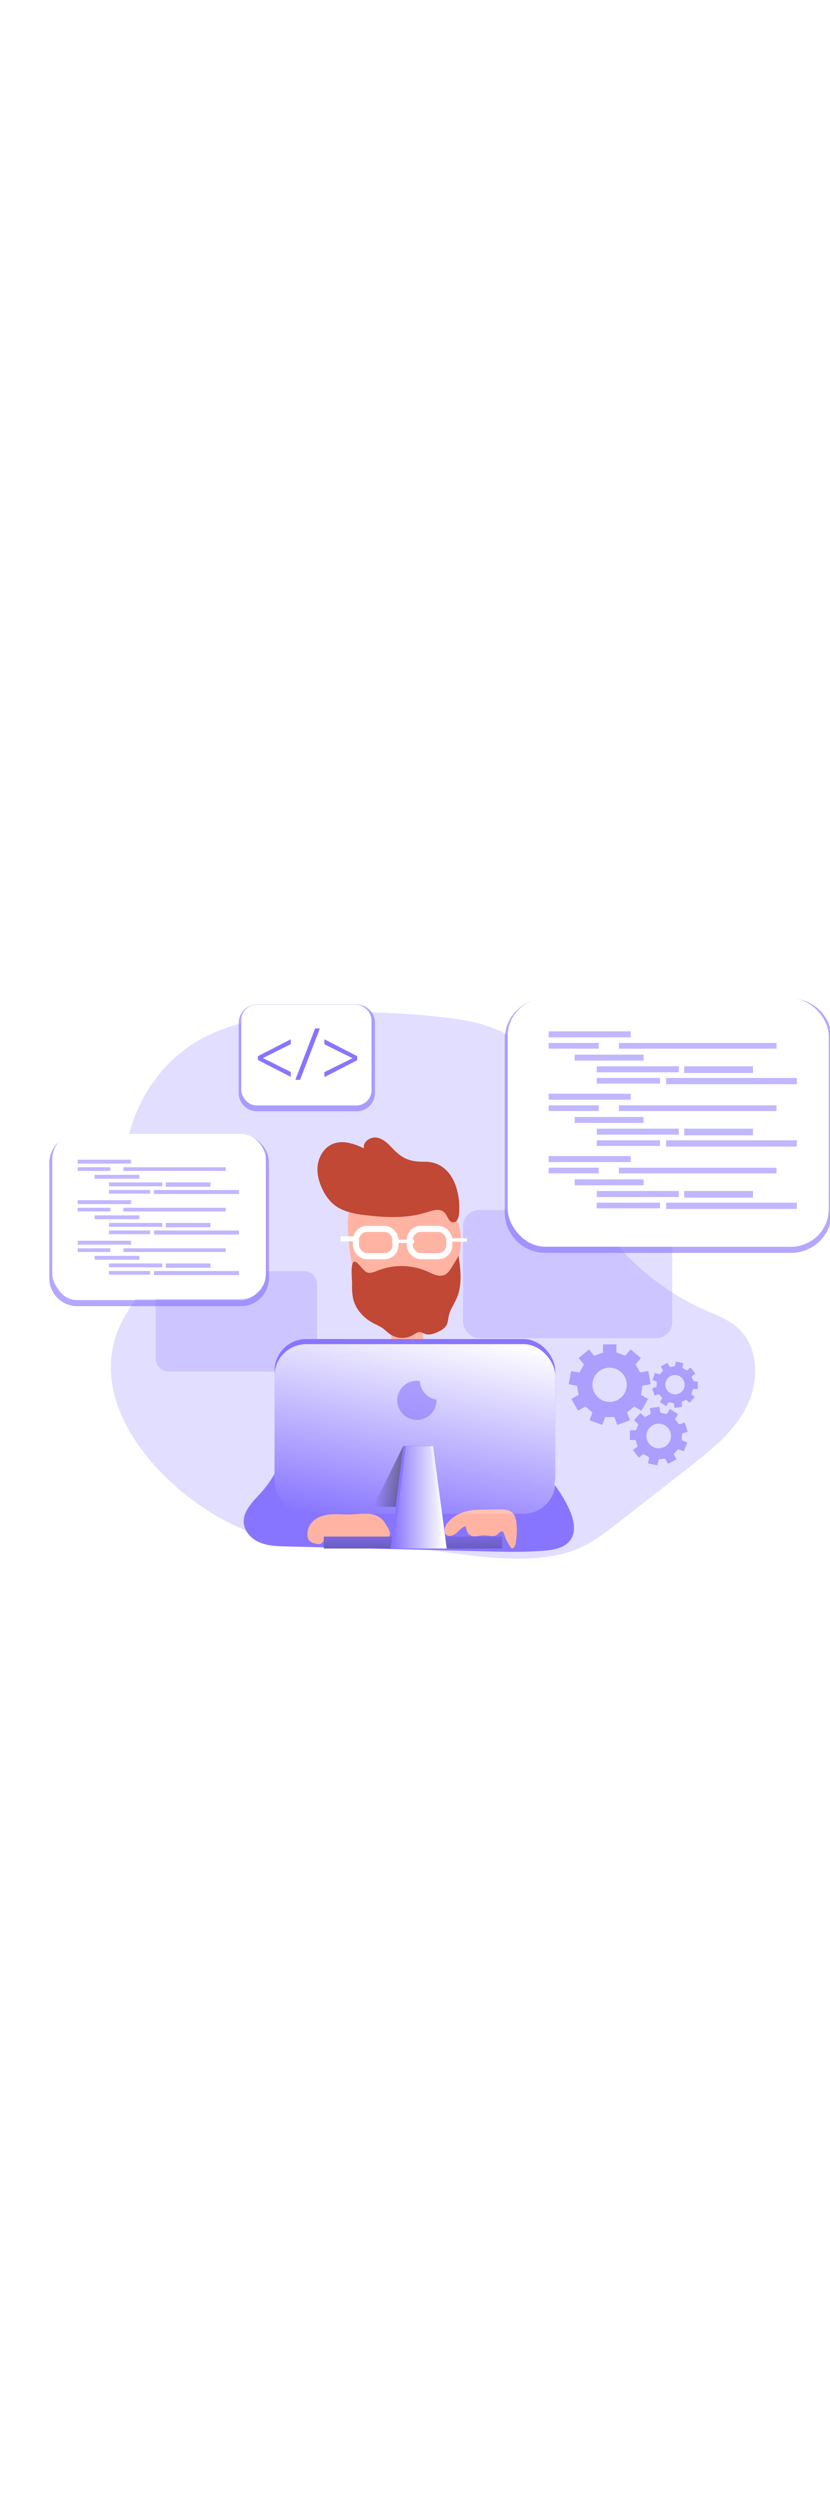 <svg id="_0179_coding_3" xmlns="http://www.w3.org/2000/svg" xmlns:xlink="http://www.w3.org/1999/xlink" viewBox="0 0 500 500" data-imageid="coding-4-45" imageName="Coding 4" class="illustrations_image" style="width: 166px;"><defs><style>.cls-1_coding-4-45{fill:none;stroke:#fff;stroke-miterlimit:10;stroke-width:3.66px;}.cls-2_coding-4-45{fill:url(#linear-gradient);}.cls-2_coding-4-45,.cls-3_coding-4-45,.cls-4_coding-4-45,.cls-5_coding-4-45,.cls-6_coding-4-45,.cls-7_coding-4-45,.cls-8_coding-4-45,.cls-9_coding-4-45,.cls-10_coding-4-45,.cls-11_coding-4-45,.cls-12_coding-4-45,.cls-13_coding-4-45{stroke-width:0px;}.cls-3_coding-4-45{opacity:.59;}.cls-3_coding-4-45,.cls-4_coding-4-45,.cls-9_coding-4-45{isolation:isolate;}.cls-3_coding-4-45,.cls-4_coding-4-45,.cls-9_coding-4-45,.cls-13_coding-4-45{fill:#68e1fd;}.cls-4_coding-4-45{opacity:.63;}.cls-14_coding-4-45{opacity:.61;}.cls-15_coding-4-45{opacity:.52;}.cls-5_coding-4-45{fill:url(#linear-gradient-4-coding-4-45);}.cls-6_coding-4-45{fill:url(#linear-gradient-2-coding-4-45);}.cls-7_coding-4-45{fill:url(#linear-gradient-3-coding-4-45);}.cls-8_coding-4-45{fill:url(#linear-gradient-5-coding-4-45);}.cls-9_coding-4-45{opacity:.24;}.cls-10_coding-4-45{fill:#c14834;}.cls-11_coding-4-45{fill:#fff;}.cls-12_coding-4-45{fill:#ffb4a3;}</style><linearGradient id="linear-gradient-coding-4-45" x1="278.85" y1="2395.78" x2="288.1" y2="2489.39" gradientTransform="translate(-33.56 2821.45) scale(1 -1)" gradientUnits="userSpaceOnUse"><stop offset="0" stop-color="#231f20" stop-opacity="0"/><stop offset="1" stop-color="#231f20"/></linearGradient><linearGradient id="linear-gradient-2-coding-4-45" x1="279.81" y1="2457.28" x2="279.81" y2="2402.42" gradientTransform="translate(-31 2871.49) scale(1 -1)" xlink:href="#linear-gradient-coding-4-45"/><linearGradient id="linear-gradient-3-coding-4-45" x1="268.88" y1="2452.06" x2="294.25" y2="2581.68" gradientTransform="translate(-31 2871.49) scale(1 -1)" gradientUnits="userSpaceOnUse"><stop offset="0" stop-color="#fff" stop-opacity="0"/><stop offset=".95" stop-color="#fff"/></linearGradient><linearGradient id="linear-gradient-4-coding-4-45" x1="255.9" y1="2484.89" x2="292.68" y2="2484.89" gradientTransform="translate(-31 2871.49) scale(1 -1)" xlink:href="#linear-gradient-coding-4-45"/><linearGradient id="linear-gradient-5-coding-4-45" x1="267.9" y1="2472.53" x2="300.13" y2="2472.53" xlink:href="#linear-gradient-3-coding-4-45"/></defs><g id="background_coding-4-45"><path class="cls-9_coding-4-45 targetColor" d="M73.86,292.24c5.42-10.28,14.29-19.56,14.64-31.18.24-8.5-4.22-16.29-7.49-24.15-16.66-40.02.59-91.08,38.08-112.85,20.46-11.88,44.7-15.27,68.32-16.6,26.8-1.52,53.68-.7,80.34,2.43,15.63,1.85,31.98,4.84,44.07,14.9,18.95,15.74,21.62,43.17,28.83,66.74,12.65,41.4,43.9,76.71,83.44,94.33,7.16,3.18,14.74,5.92,20.52,11.2,12.69,11.55,12.82,32.34,5,47.62-7.82,15.27-21.77,26.32-35.33,36.87l-42.08,32.82c-8.52,6.64-17.24,13.4-27.45,16.9-34.02,11.7-80.17-2.06-115.48-3.62-22.8-1.02-46.97,1.24-69.25-4.7-49.32-13.17-115.1-75.8-86.14-130.72Z" style="fill: rgb(136, 117, 255);"/><rect class="cls-9_coding-4-45 targetColor" x="278.95" y="225.87" width="126" height="77.27" rx="9.81" ry="9.81" style="fill: rgb(136, 117, 255);"/><rect class="cls-9_coding-4-45 targetColor" x="93.76" y="262.73" width="97.3" height="60.47" rx="7.63" ry="7.63" style="fill: rgb(136, 117, 255);"/></g><g id="character_coding-4-45"><path class="cls-12_coding-4-45" d="M236.36,322.82c.03,1.06.35,2.09.93,2.97.52.61,1.21,1.05,1.98,1.29,3.54,1.25,7.41-.19,10.88-1.63,1.54-.49,2.94-1.37,4.04-2.56.93-1.46,1.4-3.17,1.36-4.9.35-5.59.06-11.2-.86-16.73-.13-1.45-.62-2.85-1.42-4.06-1.71-2.27-4.93-2.57-7.78-2.68-7.16-.27-9.26-1.18-9.66,6.31-.41,7.33-.23,14.69.54,22Z"/><path class="cls-12_coding-4-45" d="M215.75,269.32c1.72,3.96,4.11,7.61,7.05,10.77,11.45,11.93,30.41,12.32,42.34.87,1.31-1.26,2.51-2.64,3.57-4.12,4.44-6.19,6.35-13.83,7.68-21.34,1.16-6.57,1.94-13.41.23-19.87-2.25-8.43-8.7-15.39-16.48-19.33-7.78-3.94-16.76-5.09-25.46-4.47-5.44.4-10.94,1.5-15.67,4.2-9.35,5.31-9.78,12.68-9.35,22.29.51,10.53,1.69,21.28,6.07,30.99Z"/><path class="cls-10_coding-4-45" d="M236.03,188.32c-2.57-2.78-5.62-5.61-9.41-6.06-3.8-.45-8.13,2.68-7.41,6.48-5.88-2.82-12.77-5.15-18.78-2.64-5.05,2.09-8.33,7.41-9.04,12.79-.7,5.39.93,10.94,3.48,15.74,1.43,2.82,3.35,5.36,5.67,7.5,5.42,4.78,12.96,6.11,20.16,6.95,12.22,1.43,24.85,1.94,36.56-1.85,3.54-1.14,7.95-2.47,10.53.21,1.92,1.99,2.49,5.93,5.26,5.92,2.24,0,3.26-2.78,3.47-5.03.5-5.34-.04-10.72-1.59-15.85-2.69-8.91-9.11-15.74-18.88-15.66-9.04.11-13.77-1.68-20.02-8.51Z"/><rect class="cls-1_coding-4-45" x="214.44" y="237.26" width="23.84" height="16.46" rx="6.69" ry="6.69"/><rect class="cls-1_coding-4-45" x="246.86" y="237.26" width="23.84" height="16.46" rx="6.69" ry="6.69"/><rect class="cls-11_coding-4-45" x="236.18" y="243.78" width="13.28" height="1.97"/><rect class="cls-11_coding-4-45" x="205.18" y="241.73" width="10.8" height="3.08"/><rect class="cls-11_coding-4-45" x="269.31" y="242.93" width="12.01" height="2.06"/><path class="cls-10_coding-4-45" d="M212.11,270.4c-.15,2.98.06,5.97.61,8.91,1.5,6.48,6.48,11.84,12.39,14.89,1.77.8,3.48,1.7,5.14,2.7,1.68,1.16,3.08,2.71,4.78,3.87,4.16,2.76,9.52,2.92,13.83.42,1.29-.77,2.56-1.81,4.06-1.73,1.15,0,2.15.75,3.23,1.12,2.47.84,5.17-.07,7.54-1.18,2.37-1.1,4.56-2.42,5.55-4.67.66-1.46.69-3.12,1-4.69.8-4.04,3.4-7.46,5-11.26,3.33-7.86,2.22-16.81,1.06-25.26l-3.85,6.38c-1.3,2.15-2.78,4.43-5.13,5.29-3.1,1.1-6.4-.69-9.4-2.07-9.57-4.32-20.47-4.6-30.25-.79-2,.8-4.12,1.78-6.22,1.28-2.5-.59-6.16-7.17-8.13-6.59-2.41.72-1.19,11.39-1.21,13.4Z"/><path class="cls-13_coding-4-45 targetColor" d="M236.4,314.35c25.07-3.57,51.7,9.14,64.7,30.87,4.33,7.26,7.24,15.34,12.03,22.31,5.06,7.41,12.03,13.23,17.86,20.02,4.7,5.49,8.64,11.59,11.71,18.13,2.78,5.96,4.75,13.4,1.02,18.84-3.43,5-10.18,6.2-16.25,6.66-12.03.93-24.17.62-36.26.31l-118.79-2.93c-5.3-.13-10.72-.29-15.64-2.26s-9.26-6.19-9.89-11.45c-.93-7.7,5.97-13.74,11.11-19.56,14.93-17,18.27-41.72,32.66-59.18,10.92-13.07,26.98-20.76,44.01-21.08" style="fill: rgb(136, 117, 255);"/><path class="cls-2_coding-4-45" d="M236.4,314.35c25.07-3.57,51.7,9.14,64.7,30.87,4.33,7.26,7.24,15.34,12.03,22.31,5.06,7.41,12.03,13.23,17.86,20.02,4.7,5.49,8.64,11.59,11.71,18.13,2.78,5.96,4.75,13.4,1.02,18.84-3.43,5-10.18,6.2-16.25,6.66-12.03.93-24.17.62-36.26.31l-118.79-2.93c-5.3-.13-10.72-.29-15.64-2.26s-9.26-6.19-9.89-11.45c-.93-7.7,5.97-13.74,11.11-19.56,14.93-17,18.27-41.72,32.66-59.18,10.92-13.07,26.98-20.76,44.01-21.08"/><path class="cls-12_coding-4-45" d="M224.14,409.21c-4.24-.85-8.61-.07-12.96.06-4.15.12-8.33-.37-12.43,0s-8.4,1.85-11.04,5.01c-1.71,2.06-2.6,4.67-2.52,7.34,0,1,.25,1.98.74,2.85,1.13,1.81,3.48,2.35,5.55,2.66.43.07.86.07,1.29,0,1.53-.33,2.06-2.3,3.39-3.11.9-.44,1.9-.61,2.9-.5,10.85.22,21.7.18,32.56-.13.75.04,1.49-.11,2.16-.44,2.96-1.85-.46-6-1.53-7.98-1.71-3.02-4.68-5.13-8.1-5.75Z"/><path class="cls-12_coding-4-45" d="M269.3,414.77c-1.49,2.05-2.31,5.3-.3,6.83,1.81,1.39,4.45.24,6.14-1.29s3.22-3.51,5.46-3.94c.33,1.94.78,4.07,2.37,5.23,2.42,1.76,5.75.24,8.73.27,2.68,0,5.75,1.27,7.82-.44,1.07-.93,2.3-2.56,3.41-1.71.32.31.55.7.64,1.14,1.02,3.13,2.52,6.08,4.44,8.75,1.35.53,2.37-1.31,2.63-2.78.72-4.01.88-8.11.47-12.16-.22-2.26-.7-4.63-2.31-6.26-2.1-2.1-5.42-2.19-8.4-2.15l-11.92.18c-7.09.14-14.77,2.31-19.18,8.34Z"/></g><g id="monitor_coding-4-45"><rect class="cls-13_coding-4-45 targetColor" x="195.06" y="422.62" width="107.5" height="7.2" style="fill: rgb(136, 117, 255);"/><rect class="cls-6_coding-4-45" x="195.06" y="422.62" width="107.5" height="7.2"/><rect class="cls-13_coding-4-45 targetColor" x="165.39" y="303.63" width="169.09" height="102.19" rx="19.08" ry="19.08" style="fill: rgb(136, 117, 255);"/><rect class="cls-7_coding-4-45" x="165.39" y="306.71" width="169.09" height="102.19" rx="19.08" ry="19.08"/><polygon class="cls-5_coding-4-45" points="224.9 404.6 242.89 368.1 259.36 368.1 261.68 405.12 224.9 404.6"/><polygon class="cls-13_coding-4-45 targetColor" points="267.59 429.82 235.35 429.82 242.89 368.1 259.36 368.1 267.59 429.82" style="fill: rgb(136, 117, 255);"/><polygon class="cls-8_coding-4-45" points="269.13 429.82 236.9 429.82 244.44 368.1 260.9 368.1 269.13 429.82"/><path class="cls-3_coding-4-45 targetColor" d="M262.95,340.56c-.01,6.53-5.31,11.81-11.84,11.8-6.53-.01-11.81-5.31-11.8-11.84.01-6.51,5.29-11.79,11.8-11.8.62-.01,1.24.05,1.85.19.16,5.65,4.35,10.38,9.94,11.22.03.14.05.29.05.44Z" style="fill: rgb(136, 117, 255);"/></g><g id="coding_screen_coding-4-45"><path class="cls-4_coding-4-45 targetColor" d="M476.63,251.72h-148.12c-13.5-.02-24.45-10.95-24.47-24.46v-104.26c.02-13.51,10.96-24.45,24.47-24.47h148.12c13.5.02,24.44,10.96,24.46,24.47v104.26c-.02,13.5-10.96,24.44-24.46,24.46ZM328.51,102.2c-11.49.01-20.8,9.32-20.81,20.81v104.26c.02,11.49,9.32,20.79,20.81,20.8h148.12c11.48-.02,20.79-9.32,20.8-20.8v-104.26c-.01-11.49-9.32-20.79-20.8-20.81h-148.12Z" style="fill: rgb(136, 117, 255);"/><path class="cls-4_coding-4-45 targetColor" d="M214.87,166.42h-60.08c-6.08,0-11-4.93-11.01-11.01v-42.28c0-6.08,4.93-11.01,11.01-11.02h60.08c6.08,0,11.01,4.94,11.01,11.02v42.28c0,6.08-4.93,11-11.01,11.01ZM154.79,105.82c-4.05.03-7.32,3.3-7.35,7.35v42.28c.03,4.05,3.3,7.32,7.35,7.35h60.08c4.05-.03,7.32-3.3,7.35-7.35v-42.31c-.05-4.03-3.32-7.28-7.35-7.31h-60.08Z" style="fill: rgb(136, 117, 255);"/><rect class="cls-11_coding-4-45" x="305.85" y="98.45" width="193.41" height="149.51" rx="22.63" ry="22.63"/><path class="cls-4_coding-4-45 targetColor" d="M145.11,283.83H46.56c-9.32-.02-16.87-7.57-16.88-16.89v-69.35c.01-9.32,7.56-16.87,16.88-16.89h98.55c9.32.02,16.87,7.57,16.88,16.89v69.35c-.01,9.32-7.56,16.87-16.88,16.89ZM46.56,184.37c-7.3.01-13.22,5.93-13.23,13.23v69.35c.01,7.3,5.93,13.22,13.23,13.23h98.55c7.3-.01,13.22-5.93,13.23-13.23v-69.35c-.01-7.3-5.93-13.22-13.23-13.23H46.56Z" style="fill: rgb(136, 117, 255);"/><rect class="cls-11_coding-4-45" x="31.5" y="180.06" width="128.66" height="99.46" rx="15.05" ry="15.05"/><rect class="cls-11_coding-4-45" x="145.36" y="102.28" width="78.44" height="60.63" rx="9.17" ry="9.17"/><path class="cls-13_coding-4-45 targetColor" d="M155.36,133.24l19.79-10.18v2.94l-16.66,8.33v.09l16.66,8.33v2.95l-19.79-10.18v-2.29Z" style="fill: rgb(136, 117, 255);"/><path class="cls-13_coding-4-45 targetColor" d="M177.91,147.48l11.9-30.94h2.9l-11.94,30.94h-2.86Z" style="fill: rgb(136, 117, 255);"/><path class="cls-13_coding-4-45 targetColor" d="M215.18,135.67l-19.77,10.18v-3l16.8-8.33v-.14l-16.8-8.33v-3l19.77,10.18v2.43Z" style="fill: rgb(136, 117, 255);"/><g class="cls-15_coding-4-45"><rect class="cls-13_coding-4-45 targetColor" x="330.5" y="118.26" width="49.43" height="3.63" style="fill: rgb(136, 117, 255);"/><rect class="cls-13_coding-4-45 targetColor" x="330.5" y="125.28" width="30.17" height="3.41" style="fill: rgb(136, 117, 255);"/><rect class="cls-13_coding-4-45 targetColor" x="372.85" y="125.28" width="94.94" height="3.43" style="fill: rgb(136, 117, 255);"/><rect class="cls-13_coding-4-45 targetColor" x="346.2" y="132.3" width="41.49" height="3.59" style="fill: rgb(136, 117, 255);"/><rect class="cls-13_coding-4-45 targetColor" x="359.52" y="139.32" width="49.43" height="3.63" style="fill: rgb(136, 117, 255);"/><rect class="cls-13_coding-4-45 targetColor" x="412.17" y="139.32" width="41.44" height="4.03" style="fill: rgb(136, 117, 255);"/><rect class="cls-13_coding-4-45 targetColor" x="359.44" y="146.34" width="38.17" height="3.41" style="fill: rgb(136, 117, 255);"/><rect class="cls-13_coding-4-45 targetColor" x="401.28" y="146.34" width="78.76" height="3.77" style="fill: rgb(136, 117, 255);"/><rect class="cls-13_coding-4-45 targetColor" x="330.5" y="155.83" width="49.43" height="3.63" style="fill: rgb(136, 117, 255);"/><rect class="cls-13_coding-4-45 targetColor" x="330.5" y="162.84" width="30.17" height="3.41" style="fill: rgb(136, 117, 255);"/><rect class="cls-13_coding-4-45 targetColor" x="372.85" y="162.84" width="94.94" height="3.43" style="fill: rgb(136, 117, 255);"/><rect class="cls-13_coding-4-45 targetColor" x="346.2" y="169.86" width="41.49" height="3.59" style="fill: rgb(136, 117, 255);"/><rect class="cls-13_coding-4-45 targetColor" x="359.52" y="176.89" width="49.43" height="3.63" style="fill: rgb(136, 117, 255);"/><rect class="cls-13_coding-4-45 targetColor" x="412.17" y="176.89" width="41.44" height="4.03" style="fill: rgb(136, 117, 255);"/><rect class="cls-13_coding-4-45 targetColor" x="359.44" y="183.9" width="38.17" height="3.41" style="fill: rgb(136, 117, 255);"/><rect class="cls-13_coding-4-45 targetColor" x="401.28" y="183.9" width="78.76" height="3.77" style="fill: rgb(136, 117, 255);"/><rect class="cls-13_coding-4-45 targetColor" x="330.5" y="193.4" width="49.43" height="3.63" style="fill: rgb(136, 117, 255);"/><rect class="cls-13_coding-4-45 targetColor" x="330.5" y="200.41" width="30.17" height="3.41" style="fill: rgb(136, 117, 255);"/><rect class="cls-13_coding-4-45 targetColor" x="372.85" y="200.41" width="94.94" height="3.43" style="fill: rgb(136, 117, 255);"/><rect class="cls-13_coding-4-45 targetColor" x="346.2" y="207.43" width="41.49" height="3.59" style="fill: rgb(136, 117, 255);"/><rect class="cls-13_coding-4-45 targetColor" x="359.52" y="214.44" width="49.43" height="3.63" style="fill: rgb(136, 117, 255);"/><rect class="cls-13_coding-4-45 targetColor" x="412.17" y="214.44" width="41.44" height="4.03" style="fill: rgb(136, 117, 255);"/><rect class="cls-13_coding-4-45 targetColor" x="359.44" y="221.48" width="38.17" height="3.41" style="fill: rgb(136, 117, 255);"/><rect class="cls-13_coding-4-45 targetColor" x="401.28" y="221.48" width="78.76" height="3.77" style="fill: rgb(136, 117, 255);"/></g><g class="cls-15_coding-4-45"><rect class="cls-13_coding-4-45 targetColor" x="46.82" y="195.59" width="32.11" height="2.35" style="fill: rgb(136, 117, 255);"/><rect class="cls-13_coding-4-45 targetColor" x="46.82" y="200.14" width="19.61" height="2.21" style="fill: rgb(136, 117, 255);"/><rect class="cls-13_coding-4-45 targetColor" x="74.33" y="200.14" width="61.68" height="2.22" style="fill: rgb(136, 117, 255);"/><rect class="cls-13_coding-4-45 targetColor" x="57.01" y="204.71" width="26.96" height="2.33" style="fill: rgb(136, 117, 255);"/><rect class="cls-13_coding-4-45 targetColor" x="65.66" y="209.27" width="32.11" height="2.35" style="fill: rgb(136, 117, 255);"/><rect class="cls-13_coding-4-45 targetColor" x="99.87" y="209.27" width="26.92" height="2.62" style="fill: rgb(136, 117, 255);"/><rect class="cls-13_coding-4-45 targetColor" x="65.62" y="213.83" width="24.8" height="2.21" style="fill: rgb(136, 117, 255);"/><rect class="cls-13_coding-4-45 targetColor" x="92.79" y="213.83" width="51.17" height="2.45" style="fill: rgb(136, 117, 255);"/><rect class="cls-13_coding-4-45 targetColor" x="46.82" y="220" width="32.11" height="2.35" style="fill: rgb(136, 117, 255);"/><rect class="cls-13_coding-4-45 targetColor" x="46.82" y="224.55" width="19.61" height="2.21" style="fill: rgb(136, 117, 255);"/><rect class="cls-13_coding-4-45 targetColor" x="74.33" y="224.55" width="61.68" height="2.22" style="fill: rgb(136, 117, 255);"/><rect class="cls-13_coding-4-45 targetColor" x="57.01" y="229.12" width="26.96" height="2.33" style="fill: rgb(136, 117, 255);"/><rect class="cls-13_coding-4-45 targetColor" x="65.66" y="233.68" width="32.11" height="2.35" style="fill: rgb(136, 117, 255);"/><rect class="cls-13_coding-4-45 targetColor" x="99.87" y="233.68" width="26.92" height="2.62" style="fill: rgb(136, 117, 255);"/><rect class="cls-13_coding-4-45 targetColor" x="65.62" y="238.24" width="24.8" height="2.21" style="fill: rgb(136, 117, 255);"/><rect class="cls-13_coding-4-45 targetColor" x="92.79" y="238.24" width="51.17" height="2.45" style="fill: rgb(136, 117, 255);"/><rect class="cls-13_coding-4-45 targetColor" x="46.82" y="244.41" width="32.11" height="2.35" style="fill: rgb(136, 117, 255);"/><rect class="cls-13_coding-4-45 targetColor" x="46.82" y="248.96" width="19.61" height="2.21" style="fill: rgb(136, 117, 255);"/><rect class="cls-13_coding-4-45 targetColor" x="74.33" y="248.96" width="61.68" height="2.22" style="fill: rgb(136, 117, 255);"/><rect class="cls-13_coding-4-45 targetColor" x="57.01" y="253.52" width="26.96" height="2.33" style="fill: rgb(136, 117, 255);"/><rect class="cls-13_coding-4-45 targetColor" x="65.66" y="258.08" width="32.11" height="2.35" style="fill: rgb(136, 117, 255);"/><rect class="cls-13_coding-4-45 targetColor" x="99.87" y="258.08" width="26.92" height="2.62" style="fill: rgb(136, 117, 255);"/><rect class="cls-13_coding-4-45 targetColor" x="65.62" y="262.65" width="24.8" height="2.21" style="fill: rgb(136, 117, 255);"/><rect class="cls-13_coding-4-45 targetColor" x="92.79" y="262.65" width="51.17" height="2.45" style="fill: rgb(136, 117, 255);"/></g></g><g id="gears_coding-4-45" class="cls-14_coding-4-45"><path class="cls-13_coding-4-45 targetColor" d="M342.62,330.5c.3-1.58.61-3.17.93-4.75.17-.93.32-1.79.5-2.78,1.48.25,2.93.48,4.36.76.38.14.81-.05.95-.43,0-.02.01-.03.02-.05.65-1.26,1.37-2.48,2.13-3.7.27-.29.26-.74-.03-1.01-.01-.01-.02-.02-.03-.03-.93-1.1-1.85-2.24-2.88-3.42l6.2-5.21c.93,1.14,1.91,2.24,2.82,3.38.21.38.68.51,1.06.3.03-.01.05-.03.07-.05,1.25-.55,2.53-1.02,3.83-1.4.6-.18.74-.42.73-.98v-4.3h8.09v4.32c0,.57.15.79.73.93,1.31.39,2.59.86,3.83,1.41.35.24.83.16,1.07-.19.02-.03.04-.06.05-.08.93-1.12,1.85-2.21,2.82-3.37l6.19,5.2-3.18,3.8c.86,1.58,1.67,3.1,2.53,4.58.09.17.5.25.74.21,1.44-.22,2.89-.49,4.42-.76l1.41,7.96c-1.51.27-2.97.52-4.42.81-.24.05-.59.27-.63.46-.29,1.68-.52,3.38-.79,5.17l4.28,2.48-4.05,7.01-4.3-2.47c-1.39,1.11-2.73,2.17-4.05,3.27-.15.2-.19.45-.12.69.48,1.43,1.01,2.85,1.55,4.33l-7.6,2.78c-.47-1.29-.98-2.55-1.38-3.84-.07-.6-.63-1.03-1.23-.96-.05,0-.11.02-.16.03-1.31.09-2.62.09-3.93,0-.35-.09-.71.13-.79.48,0,.02,0,.04-.01.05-.48,1.39-1,2.78-1.54,4.22l-7.61-2.78,1.7-4.7-4.29-3.61-4.34,2.5-4.05-7.01c1.34-.78,2.6-1.52,3.88-2.23.36-.14.54-.55.4-.91,0,0,0-.01,0-.02-.3-1.31-.54-2.63-.7-3.95-.08-.65-.23-.93-.93-1.05-1.41-.16-2.78-.46-4.18-.71l-.06-.39ZM367.4,320.85c-5.71-.09-10.41,4.47-10.5,10.18-.09,5.71,4.47,10.41,10.18,10.5,5.7.09,10.4-4.46,10.49-10.16.07-5.71-4.48-10.4-10.18-10.52Z" style="fill: rgb(136, 117, 255);"/><path class="cls-13_coding-4-45 targetColor" d="M412.5,353.91l1.77,5.55c-1.03.34-2.02.64-2.97,1-.24.11-.42.34-.47.6-.08.98-.06,1.96-.13,2.94-.09.35.13.7.48.78,0,0,.01,0,.02,0,.93.34,1.85.75,2.85,1.16-.74,1.85-1.44,3.56-2.18,5.36-1.01-.41-1.96-.82-2.93-1.17-.26-.07-.53,0-.74.17-.78.82-1.51,1.7-2.32,2.64l1.66,3.17-5.11,2.72c-.51-.93-.97-1.85-1.48-2.78-.14-.21-.36-.35-.61-.37-1.18.14-2.35.35-3.56.54l-.77,3.49-5.65-1.21.73-3.49c-1.05-.69-2.05-1.36-3.07-1.99-.22-.07-.46-.03-.65.11-.83.61-1.64,1.26-2.51,1.93l-3.56-4.56c.85-.67,1.63-1.3,2.43-1.9.31-.14.45-.51.3-.82,0-.02-.02-.03-.02-.05-.36-.89-.67-1.8-.93-2.73-.03-.35-.33-.61-.68-.58-.02,0-.03,0-.05,0h-2.93v-5.83h3.65c.46-1.09.93-2.18,1.4-3.3.06-.17-.11-.51-.27-.67-.72-.7-1.49-1.36-2.29-2.08l3.87-4.3,2.67,2.38c1.13-.57,2.23-1.11,3.31-1.7.13-.07.19-.43.17-.63-.11-1-.27-2-.42-3.08l5.73-.8c.15,1.03.3,1.97.4,2.93.06.54.28.76.84.82.85.12,1.69.3,2.51.55.35.18.78.04.96-.31,0-.02.02-.03.02-.05.49-.86,1.04-1.68,1.61-2.58l4.9,3.07-1.85,3.03c.73.99,1.44,1.97,2.19,2.91.21.13.47.17.71.11.98-.29,1.96-.61,2.97-.97ZM396.94,369.42c4.09-.06,7.35-3.43,7.29-7.52-.06-4.09-3.43-7.35-7.52-7.29-4.09.06-7.35,3.43-7.29,7.52,0,.01,0,.02,0,.03.07,4.09,3.43,7.35,7.52,7.29v-.03Z" style="fill: rgb(136, 117, 255);"/><path class="cls-13_coding-4-45 targetColor" d="M413.78,322.57l2.23-1.75,2.83,3.58c-.55.44-1.03.93-1.57,1.24-.55.31-.75.75-.38,1.35.12.22.22.46.28.7q.48,1.46,2.06,1.53h1.12v4.53h-2.36c-.44,0-.65.1-.74.53-.08.35-.19.68-.33,1.01-.57,1.43-.58,1.43.6,2.48l.93.81-3.04,3.42-2.13-1.85c-.83.44-1.67.84-2.47,1.31-.16.16-.25.38-.23.6.07.78.2,1.55.31,2.39l-4.51.66c-.12-.82-.21-1.6-.38-2.35-.08-.26-.27-.46-.52-.56-.83-.21-1.68-.35-2.61-.54l-1.51,2.41-3.88-2.4c.42-.69.8-1.34,1.21-1.97.24-.21.26-.58.05-.82-.04-.04-.08-.07-.12-.1-.32-.32-.62-.67-.88-1.05-.71-.99-.7-.99-1.9-.6-.47.17-.93.31-1.54.5l-1.43-4.32c.75-.25,1.44-.51,2.17-.71.37-.05.62-.38.57-.75,0-.02,0-.04-.01-.06-.03-.66,0-1.31.07-1.96.09-.34-.12-.69-.46-.78-.01,0-.02,0-.03,0-.71-.25-1.41-.55-2.16-.85l1.68-4.24c.78.31,1.5.62,2.24.86.24.06.5,0,.69-.15.61-.64,1.17-1.32,1.79-2.04l-1.31-2.5,4.01-2.17,1.37,2.49,3.11-.46.59-2.78,4.46.93c-.16.78-.3,1.51-.46,2.24-.16.34-.01.74.33.9.02.01.05.02.07.03.73.35,1.43.82,2.18,1.29ZM400.82,331.12c0,3.21,2.59,5.82,5.8,5.83,3.21,0,5.82-2.59,5.83-5.8,0-3.18-2.53-5.77-5.71-5.83-3.18-.08-5.82,2.43-5.9,5.61,0,.06,0,.12,0,.19h0Z" style="fill: rgb(136, 117, 255);"/></g></svg>